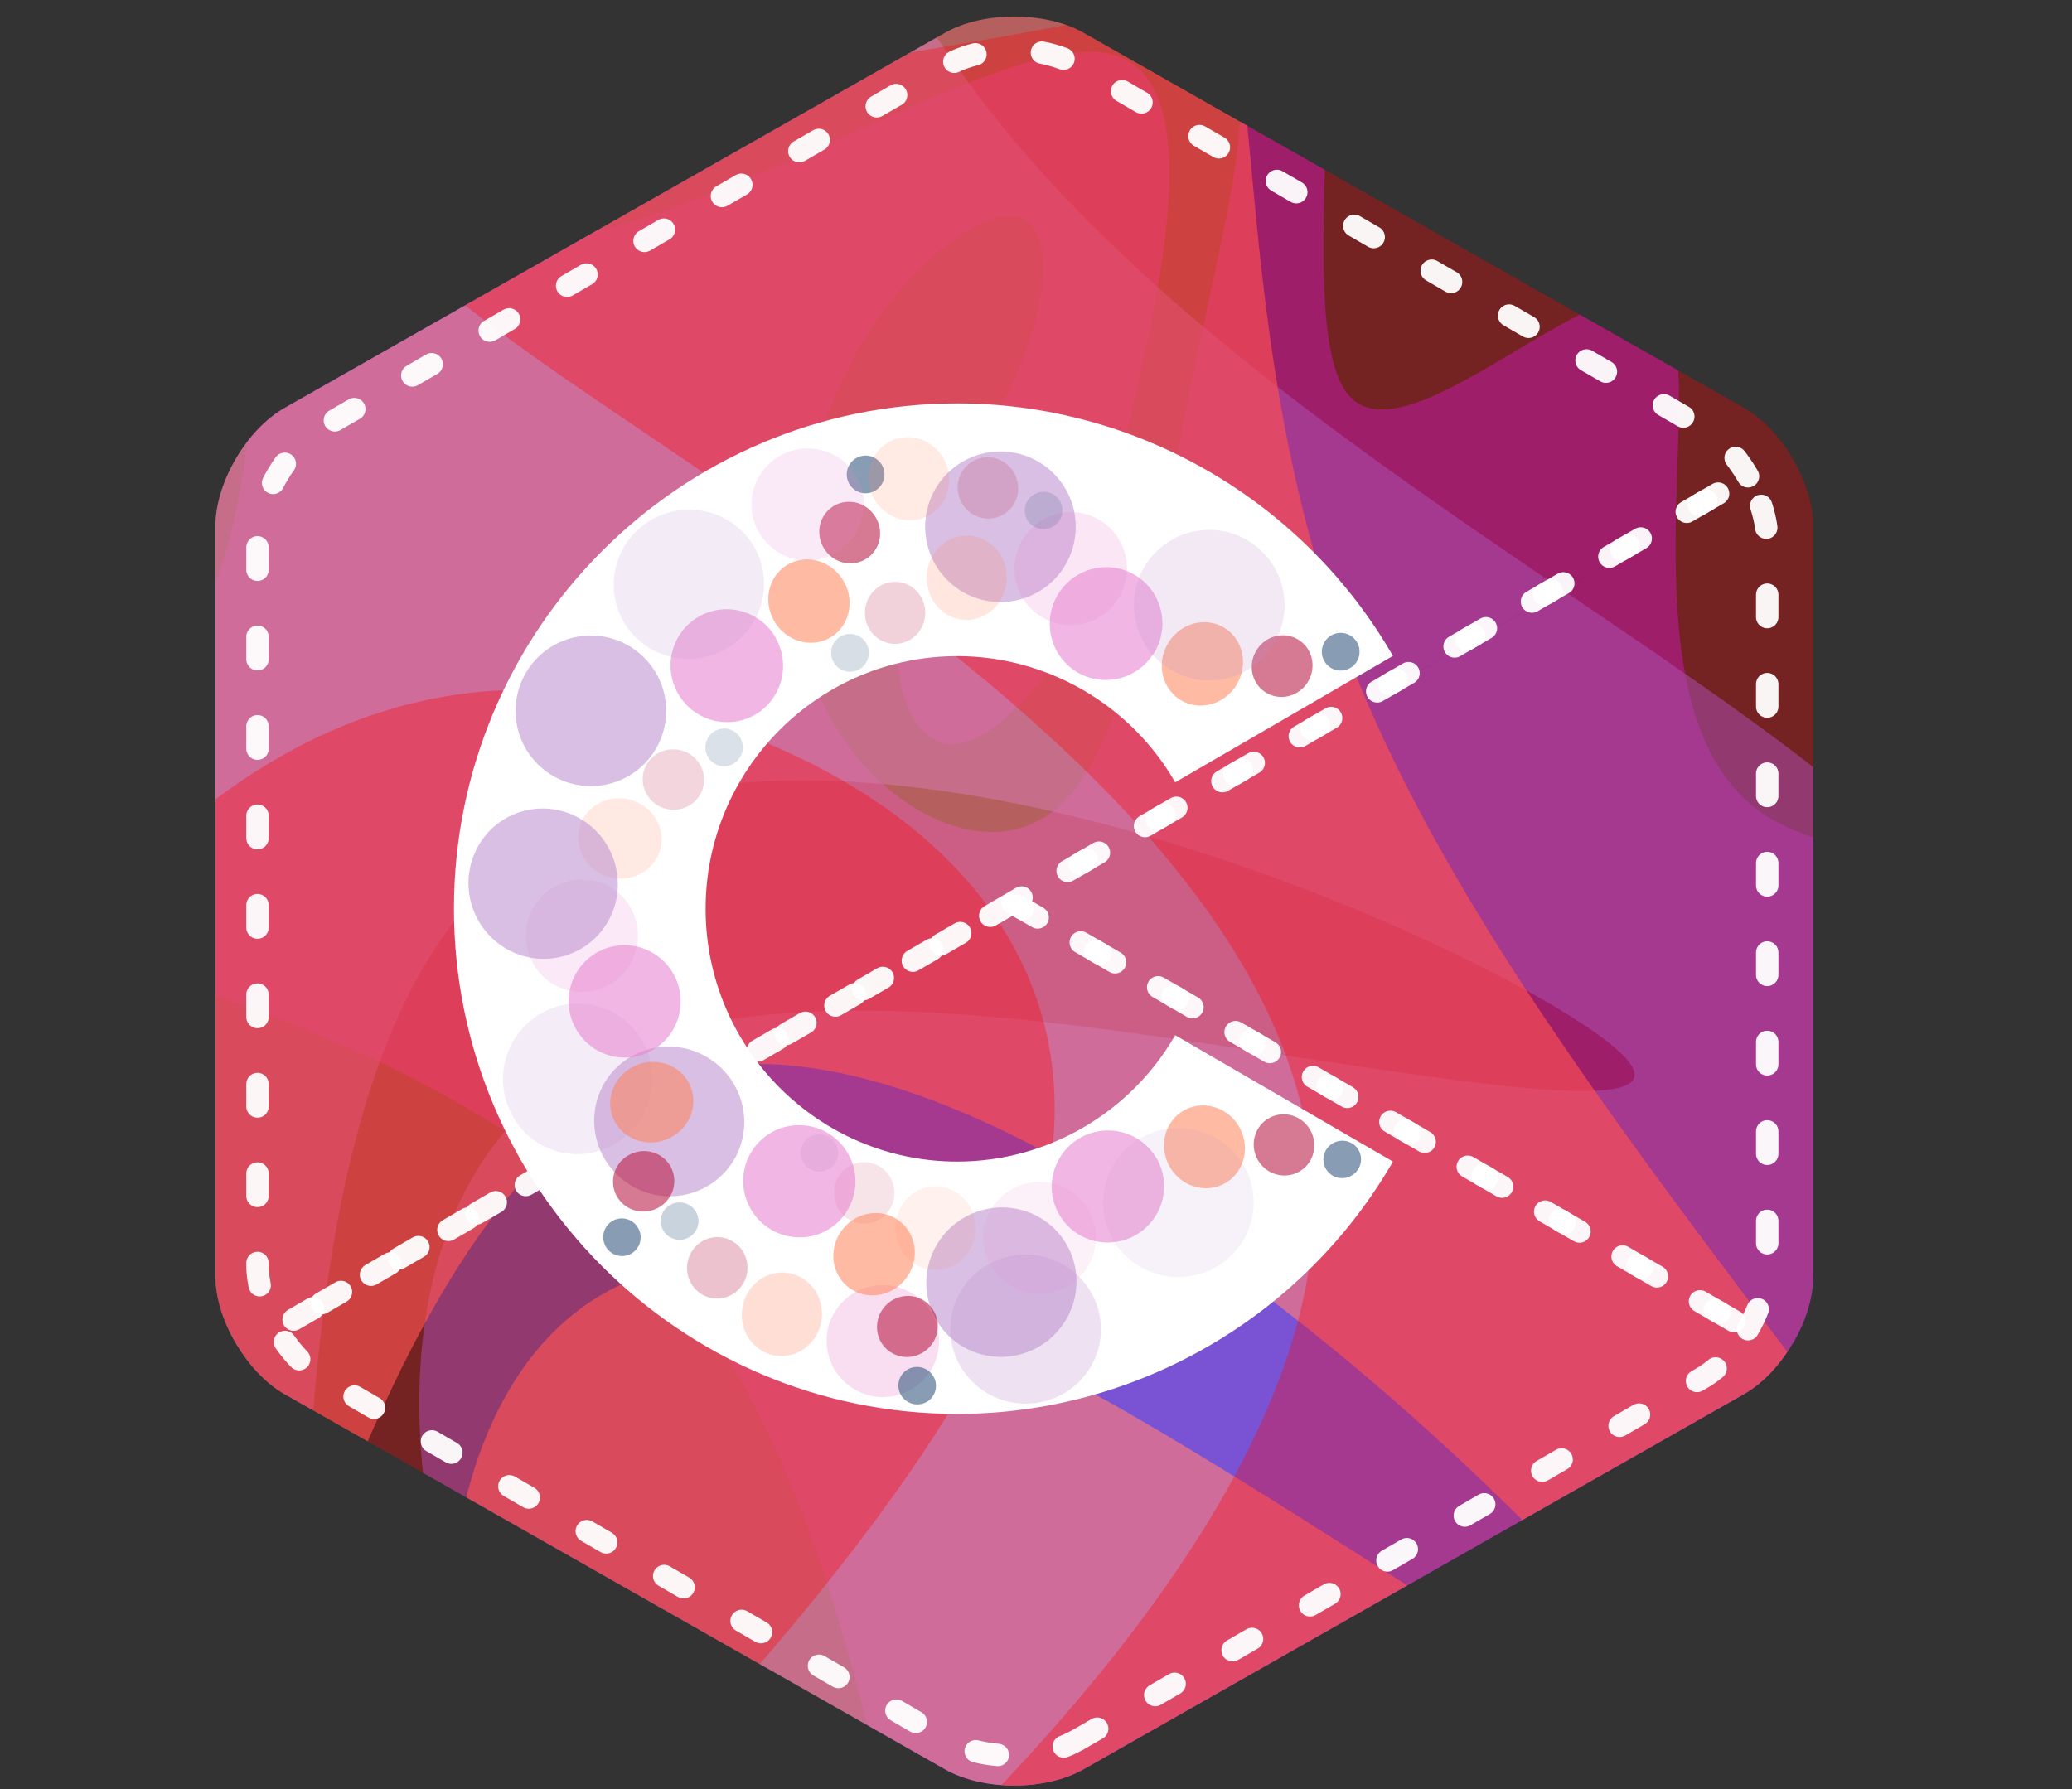 <?xml version="1.0" encoding="UTF-8" standalone="no"?>
<!-- Created with Inkscape (http://www.inkscape.org/) -->

<svg
   width="11.0in"
   height="9.5in"
   viewBox="0 0 11.0 9.5"
   version="1.1"
   id="SVGRoot"
   sodipodi:docname="C_logo.svg"
   inkscape:version="1.2.1 (9c6d41e410, 2022-07-14)"
   xmlns:inkscape="http://www.inkscape.org/namespaces/inkscape"
   xmlns:sodipodi="http://sodipodi.sourceforge.net/DTD/sodipodi-0.dtd"
   xmlns="http://www.w3.org/2000/svg"
   xmlns:svg="http://www.w3.org/2000/svg">
  <rect x="0" y="0" width="11.0" height="9.5" fill="#333333" stroke="none"/>
  <sodipodi:namedview
     id="namedview4155"
     pagecolor="#ffffff"
     bordercolor="#000000"
     borderopacity="0.25"
     inkscape:showpageshadow="2"
     inkscape:pageopacity="0.0"
     inkscape:pagecheckerboard="0"
     inkscape:deskcolor="#d1d1d1"
     inkscape:document-units="in"
     showgrid="false"
     inkscape:zoom="0.24976653"
     inkscape:cx="886.8282"
     inkscape:cy="1287.2021"
     inkscape:window-width="1920"
     inkscape:window-height="1003"
     inkscape:window-x="0"
     inkscape:window-y="0"
     inkscape:window-maximized="1"
     inkscape:current-layer="layer1"
     showguides="true" />
  <defs
     id="defs4150">
    <clipPath
       clipPathUnits="userSpaceOnUse"
       id="clipPath2996">
      <rect
         style="fill:#2b0000;fill-opacity:0.982;fill-rule:evenodd;stroke-width:3.24;stroke-linecap:round;stroke-linejoin:round"
         id="rect2998"
         width="131.337"
         height="75.859"
         x="123.607"
         y="65.786" />
    </clipPath>
    <inkscape:path-effect
       effect="bspline"
       id="path-effect1668"
       is_visible="true"
       lpeversion="1"
       weight="33.333"
       steps="2"
       helper_size="0"
       apply_no_weight="true"
       apply_with_weight="true"
       only_selected="false" />
    <inkscape:path-effect
       effect="bspline"
       id="path-effect1668-3"
       is_visible="true"
       lpeversion="1"
       weight="33.333"
       steps="2"
       helper_size="0"
       apply_no_weight="true"
       apply_with_weight="true"
       only_selected="false" />
    <inkscape:path-effect
       effect="bspline"
       id="path-effect1668-3-7"
       is_visible="true"
       lpeversion="1"
       weight="33.333"
       steps="2"
       helper_size="0"
       apply_no_weight="true"
       apply_with_weight="true"
       only_selected="false" />
    <inkscape:path-effect
       effect="bspline"
       id="path-effect1668-3-7-3"
       is_visible="true"
       lpeversion="1"
       weight="33.333"
       steps="2"
       helper_size="0"
       apply_no_weight="true"
       apply_with_weight="true"
       only_selected="false" />
    <clipPath
       clipPathUnits="userSpaceOnUse"
       id="clipPath1941">
      <g
         id="g1949"
         transform="translate(-21.025,4.117)">
        <path
           class="st0"
           d="M 31.287,4.472 C 31.354,4.359 31.395,4.231 31.395,4.116 V 0.132 c 0,-0.115 -0.041,-0.242 -0.108,-0.356 L 27.154,2.124 Z"
           id="path1943"
           style="clip-rule:evenodd;fill:#3949ab;fill-rule:evenodd;stroke-width:0.077" />
        <path
           class="st1"
           d="m 27.521,6.734 3.506,-1.992 c 0.101,-0.057 0.193,-0.157 0.259,-0.27 L 27.154,2.124 23.021,4.472 c 0.067,0.113 0.158,0.213 0.259,0.27 l 3.506,1.992 c 0.202,0.115 0.532,0.115 0.735,0 z"
           id="path1945"
           style="clip-rule:evenodd;fill:#283593;fill-rule:evenodd;stroke-width:0.077" />
        <path
           class="st2"
           d="m 31.287,-0.225 c -0.067,-0.113 -0.158,-0.213 -0.259,-0.27 L 27.521,-2.487 c -0.202,-0.115 -0.533,-0.115 -0.735,0 l -3.506,1.992 c -0.202,0.115 -0.367,0.397 -0.367,0.626 V 4.116 c 0,0.115 0.041,0.242 0.108,0.356 l 4.133,-2.348 z"
           id="path1947"
           style="clip-rule:evenodd;fill:#5c6bc0;fill-rule:evenodd;stroke-width:0.077" />
      </g>
    </clipPath>
  </defs>
  <g
     inkscape:label="Layer 1"
     inkscape:groupmode="layer"
     id="layer1">
    <g
       id="g3142">
      <g
         id="g1844"
         transform="translate(-0.744,-1.456)"
         clip-path="url(#clipPath1941)">
        <path
           style="fill:#922ad5;fill-opacity:0.654;fill-rule:evenodd;stroke:none;stroke-width:0.055;stroke-linecap:round;stroke-linejoin:round;stroke-dasharray:none;stroke-opacity:0.693"
           d="M 6.754,3.637 C 6.911,2.938 7.171,1.821 6.605,1.736 6.038,1.651 4.646,2.598 3.696,2.719 2.745,2.84 2.237,2.136 2.123,2.535 2.009,2.935 2.289,4.439 1.47,5.182 0.652,5.925 -1.264,5.908 -0.756,6.072 -0.248,6.237 2.685,6.584 4.081,7.986 c 1.396,1.401 1.255,3.857 1.82,3.87 0.565,0.013 1.835,-2.417 3.706,-2.345 1.871,0.073 4.342,2.649 4.705,3.256 0.363,0.607 -1.383,-0.755 -2.634,-1.564 -1.251,-0.809 -2.008,-1.066 -2.606,-1.029 -0.598,0.037 -1.039,0.367 -1.263,0.848 -0.225,0.481 -0.234,1.112 1.029,1.776 1.262,0.664 3.796,1.36 5.422,1.531 1.627,0.17 2.346,-0.186 1.886,-1.234 C 15.685,12.047 14.045,10.306 13.632,8.849 13.219,7.392 14.032,6.219 13.431,5.95 12.83,5.682 10.815,6.319 10.068,5.751 9.32,5.182 9.839,3.409 9.573,3.087 9.306,2.766 8.254,3.898 7.918,3.57 7.583,3.243 7.964,1.456 7.683,0.331 7.402,-0.794 6.459,-1.258 5.641,-1.029 4.822,-0.8 4.127,0.122 3.217,0.049 2.307,-0.025 1.182,-1.093 1.029,-1.011 0.875,-0.929 1.694,0.303 1.337,0.951 0.979,1.599 -0.554,1.663 -1.501,2.326 -2.448,2.988 -2.808,4.249 -2.517,4.862 -2.227,5.476 -1.286,5.442 -0.475,5.15 0.336,4.859 1.018,4.309 1.339,3.796 1.66,3.282 1.62,2.804 1.712,2.436 1.804,2.068 2.029,1.809 2.36,1.845 2.69,1.88 3.126,2.209 3.78,2.135 4.434,2.061 5.305,1.584 5.931,1.402 6.557,1.22 6.938,1.334 7.137,1.519 7.336,1.704 7.354,1.961 7.305,2.313 7.256,2.665 7.14,3.112 7.006,3.809 6.871,4.506 6.718,5.453 6.341,5.758 5.964,6.063 5.363,5.727 5.117,5.195 4.871,4.663 4.981,3.935 5.246,3.413 5.511,2.891 5.931,2.576 6.133,2.607 6.336,2.639 6.322,3.018 6.15,3.42 5.979,3.822 5.65,4.247 5.547,4.633 5.443,5.019 5.564,5.366 5.76,5.404 5.955,5.442 6.224,5.169 6.385,4.893 6.546,4.616 6.598,4.336 6.754,3.637 Z"
           id="path1666-6"
           sodipodi:nodetypes="cccccccccccccccccccccccccccccccccccccccccccccc"
           clip-path="none" />
        <path
           style="fill:#8071ff;fill-opacity:0.556;fill-rule:evenodd;stroke:none;stroke-width:0.066;stroke-linecap:round;stroke-linejoin:round;stroke-dasharray:none;stroke-opacity:0.693"
           d="m -2.982,0.132 c -0.373,-1.1 -0.961,-2.867 -1.458,-2.543 -0.497,0.324 -0.901,2.739 -1.548,3.652 -0.647,0.913 -1.536,0.325 -1.342,0.973 0.194,0.649 1.472,2.535 1.366,4.215 C -6.071,8.11 -7.561,9.585 -7.052,9.418 -6.544,9.251 -4.038,7.441 -1.973,8.31 0.093,9.179 1.719,12.726 2.163,12.302 2.607,11.878 1.87,7.483 3.364,6.121 4.858,4.759 8.582,6.431 9.29,6.997 9.998,7.563 7.691,7.023 6.155,6.869 4.619,6.716 3.855,6.948 3.42,7.468 2.984,7.988 2.878,8.795 3.045,9.644 3.211,10.492 3.65,11.383 5.092,11.324 6.534,11.266 8.979,10.258 10.353,9.224 11.727,8.19 12.03,7.128 10.935,6.021 9.84,4.915 7.347,3.762 6,2.046 4.652,0.33 4.45,-1.949 3.798,-1.854 3.145,-1.76 2.042,0.708 1.064,0.498 0.086,0.288 -0.766,-2.601 -1.198,-2.842 -1.63,-3.083 -1.643,-0.676 -2.133,-0.872 -2.623,-1.068 -3.59,-3.866 -4.601,-5.221 c -1.011,-1.355 -2.065,-1.267 -2.535,-0.306 -0.469,0.961 -0.354,2.795 -1.107,3.404 -0.753,0.609 -2.375,-0.005 -2.436,0.229 -0.06,0.235 1.441,1.318 1.623,2.505 C -8.874,1.798 -10.011,3.088 -10.272,4.756 -10.534,6.425 -9.921,8.471 -9.264,9.102 -8.607,9.734 -7.906,8.95 -7.487,7.907 -7.067,6.864 -6.93,5.562 -7.045,4.592 -7.16,3.622 -7.529,2.984 -7.718,2.397 -7.907,1.809 -7.915,1.271 -7.636,1.062 c 0.28,-0.209 0.848,-0.09 1.3,-0.705 0.452,-0.615 0.787,-1.964 1.141,-2.709 0.354,-0.744 0.727,-0.883 1.012,-0.78 0.284,0.103 0.48,0.449 0.69,0.98 0.211,0.531 0.437,1.248 0.826,2.328 0.388,1.081 0.939,2.525 0.864,3.248 -0.075,0.722 -0.776,0.722 -1.341,0.17 -0.565,-0.552 -0.995,-1.657 -1.159,-2.595 -0.164,-0.938 -0.064,-1.708 0.115,-1.822 0.179,-0.114 0.435,0.428 0.587,1.124 0.152,0.697 0.198,1.548 0.391,2.169 0.193,0.621 0.532,1.013 0.709,0.913 0.177,-0.1 0.192,-0.692 0.121,-1.205 -0.071,-0.513 -0.229,-0.946 -0.602,-2.046 z"
           id="path1666"
           sodipodi:nodetypes="cccccccccccccccccccccccccccccccccccccccccccccc"
           inkscape:label="path1666"
           clip-path="none" />
        <path
           style="fill:#ff7a79;fill-opacity:0.639;fill-rule:evenodd;stroke:none;stroke-width:0.061;stroke-linecap:round;stroke-linejoin:round;stroke-dasharray:none;stroke-opacity:0.693"
           d="M 0.123,-0.481 C 0.075,-1.533 0.006,-3.218 -0.541,-3.175 c -0.548,0.042 -1.576,1.813 -2.422,2.264 -0.847,0.452 -1.512,-0.415 -1.507,0.194 0.005,0.609 0.68,2.694 0.128,4.003 -0.552,1.309 -2.332,1.843 -1.816,1.932 0.516,0.089 3.329,-0.266 5.01,1.346 1.681,1.612 2.23,5.191 2.757,5.044 C 2.134,11.462 2.638,7.59 4.391,7.15 6.144,6.709 9.146,9.7 9.65,10.469 10.154,11.238 8.16,9.785 6.777,8.984 5.394,8.183 4.622,8.033 4.078,8.261 3.534,8.489 3.218,9.093 3.143,9.852 c -0.075,0.758 0.091,1.67 1.444,2.259 1.353,0.588 3.892,0.853 5.446,0.624 1.554,-0.229 2.121,-0.952 1.405,-2.328 C 10.722,9.031 8.721,7.002 7.935,5.023 7.149,3.045 7.578,1.116 6.947,0.905 6.317,0.694 4.627,2.199 3.777,1.598 2.927,0.997 2.917,-1.709 2.581,-2.094 2.246,-2.479 1.584,-0.543 1.183,-0.916 0.781,-1.29 0.64,-3.975 0.068,-5.514 -0.503,-7.053 -1.504,-7.447 -2.199,-6.878 c -0.695,0.569 -1.083,2.099 -1.946,2.259 -0.863,0.16 -2.201,-1.051 -2.321,-0.889 -0.119,0.163 0.98,1.699 0.828,2.737 -0.152,1.038 -1.554,1.578 -2.248,2.808 -0.693,1.231 -0.678,3.152 -0.239,3.951 0.439,0.799 1.3,0.476 1.971,-0.181 0.671,-0.657 1.15,-1.647 1.305,-2.481 0.155,-0.834 -0.015,-1.511 -0.031,-2.068 -0.016,-0.557 0.121,-0.995 0.437,-1.041 0.316,-0.046 0.811,0.301 1.396,0.004 0.585,-0.297 1.26,-1.238 1.79,-1.683 0.529,-0.444 0.913,-0.392 1.149,-0.184 0.236,0.209 0.323,0.574 0.375,1.095 0.052,0.522 0.069,1.2 0.137,2.243 C 0.472,0.737 0.592,2.146 0.328,2.696 0.063,3.245 -0.587,2.936 -0.962,2.242 -1.337,1.547 -1.437,0.466 -1.336,-0.363 -1.235,-1.192 -0.933,-1.77 -0.737,-1.783 c 0.197,-0.013 0.288,0.537 0.241,1.166 -0.048,0.629 -0.235,1.337 -0.224,1.923 0.011,0.586 0.22,1.052 0.411,1.049 0.191,-0.003 0.365,-0.474 0.438,-0.919 0.072,-0.445 0.043,-0.864 -0.005,-1.917 z"
           id="path1666-6-5"
           sodipodi:nodetypes="cccccccccccccccccccccccccccccccccccccccccccccc"
           inkscape:label="2"
           clip-path="none" />
        <path
           style="fill:#ff0000;fill-opacity:0.326;fill-rule:evenodd;stroke:none;stroke-width:0.07;stroke-linecap:round;stroke-linejoin:round;stroke-dasharray:none;stroke-opacity:0.693"
           d="M 19.799,4.041 C 21.248,4.29 23.565,4.703 23.728,3.891 23.89,3.079 21.899,1.042 21.627,-0.33 21.354,-1.701 22.799,-2.408 21.97,-2.586 21.14,-2.764 18.037,-2.414 16.48,-3.618 14.924,-4.821 14.915,-7.579 14.586,-6.853 14.258,-6.127 13.608,-1.918 10.742,0.042 7.876,2.003 2.794,1.715 2.781,2.528 2.768,3.34 7.824,5.252 7.717,7.942 7.61,10.632 2.34,14.1 1.093,14.601 -0.154,15.102 2.621,12.636 4.266,10.864 5.91,9.091 6.424,8.011 6.333,7.149 6.243,6.286 5.549,5.641 4.549,5.301 3.549,4.962 2.244,4.927 0.9,6.72 -0.444,8.514 -1.825,12.136 -2.139,14.471 -2.453,16.806 -1.7,17.854 0.457,17.228 2.614,16.602 6.176,14.302 9.18,13.758 12.184,13.214 14.63,14.425 15.171,13.569 15.712,12.714 14.347,9.792 15.505,8.736 16.663,7.679 20.344,8.488 21.002,8.116 21.66,7.743 19.296,6.19 19.965,5.718 c 0.669,-0.472 4.373,0.139 6.694,-0.226 2.321,-0.365 3.258,-1.706 2.765,-2.892 -0.493,-1.186 -2.415,-2.218 -2.285,-3.525 0.13,-1.307 2.314,-2.89 2.141,-3.113 -0.173,-0.224 -2.702,0.912 -4.051,0.375 -1.349,-0.537 -1.518,-2.746 -2.91,-4.132 -1.393,-1.385 -4.009,-1.947 -5.271,-1.55 -1.262,0.397 -1.17,1.751 -0.547,2.929 0.622,1.178 1.774,2.178 2.844,2.658 1.07,0.48 2.058,0.438 2.821,0.584 0.764,0.146 1.303,0.479 1.238,0.953 -0.065,0.474 -0.735,1.09 -0.567,2.034 0.168,0.943 1.175,2.214 1.566,3.121 0.391,0.907 0.165,1.451 -0.213,1.731 -0.378,0.28 -0.91,0.297 -1.639,0.214 -0.729,-0.083 -1.657,-0.265 -3.102,-0.482 -1.445,-0.218 -3.406,-0.471 -4.046,-1.024 -0.64,-0.553 0.041,-1.407 1.136,-1.742 1.095,-0.335 2.603,-0.152 3.689,0.247 1.086,0.399 1.748,1.014 1.688,1.305 -0.061,0.291 -0.846,0.257 -1.681,-0.004 -0.835,-0.261 -1.721,-0.748 -2.522,-0.911 -0.801,-0.162 -1.517,3.719e-4 -1.591,0.28 -0.073,0.28 0.497,0.676 1.072,0.917 0.576,0.241 1.157,0.326 2.606,0.575 z"
           id="path1666-6-5-5"
           sodipodi:nodetypes="cccccccccccccccccccccccccccccccccccccccccccccc"
           inkscape:label="1"
           clip-path="none" />
      </g>
      <path
         class="st0"
         d="M 9.28,7.058 C 9.343,6.949 9.382,6.825 9.382,6.715 V 2.873 c 0,-0.111 -0.039,-0.234 -0.102,-0.344 L 5.375,4.794 Z"
         id="path15573"
         style="clip-rule:evenodd;fill:none;fill-rule:evenodd;stroke:#ffffff;stroke-width:0.119;stroke-linecap:round;stroke-linejoin:round;stroke-dasharray:0.119, 0.356;stroke-dashoffset:0;stroke-opacity:0.95" />
      <path
         class="st1"
         d="M 5.722,9.239 9.035,7.318 C 9.13,7.263 9.217,7.167 9.28,7.058 L 5.375,4.794 1.469,7.058 c 0.063,0.109 0.15,0.205 0.245,0.26 l 3.313,1.921 c 0.191,0.111 0.503,0.111 0.694,0 z"
         id="path15575"
         style="clip-rule:evenodd;fill:none;fill-rule:evenodd;stroke:#ffffff;stroke-width:0.119;stroke-linecap:round;stroke-linejoin:round;stroke-dasharray:0.119, 0.356;stroke-dashoffset:0;stroke-opacity:0.95" />
      <path
         class="st2"
         d="M 9.28,2.529 C 9.217,2.42 9.13,2.324 9.035,2.269 L 5.722,0.348 c -0.191,-0.111 -0.504,-0.111 -0.694,0 L 1.714,2.269 c -0.191,0.111 -0.347,0.383 -0.347,0.604 v 3.842 c 0,0.111 0.039,0.234 0.102,0.344 l 3.905,-2.264 z"
         id="path15577"
         style="clip-rule:evenodd;fill:#ffffff;fill-opacity:0;fill-rule:evenodd;stroke:#ffffff;stroke-width:0.119;stroke-linecap:round;stroke-linejoin:round;stroke-dasharray:0.119, 0.356;stroke-dashoffset:0;stroke-opacity:0.95" />
      <path
         class="st3"
         d="m 5.082,7.508 c -1.473,0 -2.672,-1.204 -2.672,-2.683 0,-1.479 1.199,-2.683 2.672,-2.683 0.95,0 1.837,0.514 2.313,1.341 L 6.239,4.154 C 6.001,3.74 5.557,3.484 5.082,3.484 c -0.737,0 -1.336,0.602 -1.336,1.342 0,0.739 0.599,1.342 1.336,1.342 0.476,0 0.919,-0.257 1.157,-0.671 L 7.395,6.168 C 6.919,6.994 6.032,7.508 5.082,7.508 Z"
         id="path15579"
         style="clip-rule:evenodd;fill:#ffffff;fill-opacity:1;fill-rule:evenodd;stroke:none;stroke-width:0.095;stroke-linecap:round;stroke-linejoin:round;stroke-dasharray:none;stroke-dashoffset:0;stroke-opacity:0.537" />
    </g>
    <g
       id="g5511">
      <g
         id="g5445">
        <g
           id="g5380">
          <g
             id="g5316">
            <g
               id="g5253">
              <g
                 id="g4529"
                 transform="rotate(-31.156,5.006,4.739)">
                <path
                   style="fill:#bf95d0;fill-opacity:0.6;fill-rule:evenodd;stroke-width:0.077;stroke-linecap:round;stroke-linejoin:round;stroke-opacity:0.537"
                   id="path2490"
                   sodipodi:type="arc"
                   sodipodi:cx="3.9054353"
                   sodipodi:cy="2.9468229"
                   sodipodi:rx="0.40000001"
                   sodipodi:ry="0.40000001"
                   sodipodi:start="0.045278583"
                   sodipodi:end="0.030602753"
                   sodipodi:open="true"
                   sodipodi:arc-type="arc"
                   d="M 4.305,2.965 A 0.4,0.4 0 0 1 3.889,3.346 0.4,0.4 0 0 1 3.506,2.932 0.4,0.4 0 0 1 3.919,2.547 0.4,0.4 0 0 1 4.305,2.959" />
                <path
                   style="fill:#e786d0;fill-opacity:0.6;fill-rule:evenodd;stroke-width:0.057;stroke-linecap:round;stroke-linejoin:round;stroke-opacity:0.537"
                   id="path2490-3"
                   sodipodi:type="arc"
                   sodipodi:cx="4.647099"
                   sodipodi:cy="3.1151168"
                   sodipodi:rx="0.29859823"
                   sodipodi:ry="0.30032617"
                   sodipodi:start="0.045278583"
                   sodipodi:end="0.030602753"
                   sodipodi:open="true"
                   sodipodi:arc-type="arc"
                   d="M 4.945,3.129 A 0.299,0.3 0 0 1 4.635,3.415 0.299,0.3 0 0 1 4.349,3.104 0.299,0.3 0 0 1 4.657,2.815 0.299,0.3 0 0 1 4.946,3.124" />
                <path
                   style="fill:#ff8259;fill-opacity:0.554;fill-rule:evenodd;stroke-width:0.042;stroke-linecap:round;stroke-linejoin:round;stroke-opacity:0.537"
                   id="path2490-3-6"
                   sodipodi:type="arc"
                   sodipodi:cx="5.1973357"
                   sodipodi:cy="3.0470819"
                   sodipodi:rx="0.21274799"
                   sodipodi:ry="0.22406603"
                   sodipodi:start="0.045278583"
                   sodipodi:end="0.030602753"
                   sodipodi:open="true"
                   sodipodi:arc-type="arc"
                   d="M 5.41,3.057 A 0.213,0.224 0 0 1 5.188,3.271 0.213,0.224 0 0 1 4.985,3.039 0.213,0.224 0 0 1 5.205,2.823 0.213,0.224 0 0 1 5.41,3.054" />
                <path
                   style="fill:#b81641;fill-opacity:0.573;fill-rule:evenodd;stroke-width:0.031;stroke-linecap:round;stroke-linejoin:round;stroke-opacity:0.537"
                   id="path2490-3-6-7"
                   sodipodi:type="arc"
                   sodipodi:cx="5.570734"
                   sodipodi:cy="2.8473313"
                   sodipodi:rx="0.16013195"
                   sodipodi:ry="0.16439421"
                   sodipodi:start="0.045278583"
                   sodipodi:end="0.030602753"
                   sodipodi:open="true"
                   sodipodi:arc-type="arc"
                   d="M 5.731,2.855 A 0.16,0.164 0 0 1 5.564,3.012 0.16,0.164 0 0 1 5.411,2.841 0.16,0.164 0 0 1 5.576,2.683 0.16,0.164 0 0 1 5.731,2.852" />
                <path
                   style="fill:#2f557d;fill-opacity:0.573;fill-rule:evenodd;stroke-width:0.019;stroke-linecap:round;stroke-linejoin:round;stroke-opacity:0.537"
                   id="path2490-3-6-7-5"
                   sodipodi:type="arc"
                   sodipodi:cx="5.80264"
                   sodipodi:cy="2.6269324"
                   sodipodi:rx="0.1"
                   sodipodi:ry="0.1"
                   sodipodi:start="0.045278583"
                   sodipodi:end="0.030602753"
                   sodipodi:open="true"
                   sodipodi:arc-type="arc"
                   d="M 5.903,2.631 A 0.1,0.1 0 0 1 5.798,2.727 0.1,0.1 0 0 1 5.703,2.623 0.1,0.1 0 0 1 5.806,2.527 0.1,0.1 0 0 1 5.903,2.63" />
              </g>
              <g
                 id="g4529-6"
                 transform="rotate(29.732,4.89,5.52)">
                <path
                   style="fill:#bf95d0;fill-opacity:0.6;fill-rule:evenodd;stroke-width:0.077;stroke-linecap:round;stroke-linejoin:round;stroke-opacity:0.537"
                   id="path2490-2"
                   sodipodi:type="arc"
                   sodipodi:cx="3.9054353"
                   sodipodi:cy="2.9468229"
                   sodipodi:rx="0.40000001"
                   sodipodi:ry="0.40000001"
                   sodipodi:start="0.045278583"
                   sodipodi:end="0.030602753"
                   sodipodi:open="true"
                   sodipodi:arc-type="arc"
                   d="M 4.305,2.965 A 0.4,0.4 0 0 1 3.889,3.346 0.4,0.4 0 0 1 3.506,2.932 0.4,0.4 0 0 1 3.919,2.547 0.4,0.4 0 0 1 4.305,2.959" />
                <path
                   style="fill:#e786d0;fill-opacity:0.6;fill-rule:evenodd;stroke-width:0.057;stroke-linecap:round;stroke-linejoin:round;stroke-opacity:0.537"
                   id="path2490-3-61"
                   sodipodi:type="arc"
                   sodipodi:cx="4.647099"
                   sodipodi:cy="3.1151168"
                   sodipodi:rx="0.29859823"
                   sodipodi:ry="0.30032617"
                   sodipodi:start="0.045278583"
                   sodipodi:end="0.030602753"
                   sodipodi:open="true"
                   sodipodi:arc-type="arc"
                   d="M 4.945,3.129 A 0.299,0.3 0 0 1 4.635,3.415 0.299,0.3 0 0 1 4.349,3.104 0.299,0.3 0 0 1 4.657,2.815 0.299,0.3 0 0 1 4.946,3.124" />
                <path
                   style="fill:#ff8259;fill-opacity:0.554;fill-rule:evenodd;stroke-width:0.042;stroke-linecap:round;stroke-linejoin:round;stroke-opacity:0.537"
                   id="path2490-3-6-8"
                   sodipodi:type="arc"
                   sodipodi:cx="5.1973357"
                   sodipodi:cy="3.0470819"
                   sodipodi:rx="0.21274799"
                   sodipodi:ry="0.22406603"
                   sodipodi:start="0.045278583"
                   sodipodi:end="0.030602753"
                   sodipodi:open="true"
                   sodipodi:arc-type="arc"
                   d="M 5.41,3.057 A 0.213,0.224 0 0 1 5.188,3.271 0.213,0.224 0 0 1 4.985,3.039 0.213,0.224 0 0 1 5.205,2.823 0.213,0.224 0 0 1 5.41,3.054" />
                <path
                   style="fill:#b81641;fill-opacity:0.573;fill-rule:evenodd;stroke-width:0.031;stroke-linecap:round;stroke-linejoin:round;stroke-opacity:0.537"
                   id="path2490-3-6-7-7"
                   sodipodi:type="arc"
                   sodipodi:cx="5.570734"
                   sodipodi:cy="2.8473313"
                   sodipodi:rx="0.16013195"
                   sodipodi:ry="0.16439421"
                   sodipodi:start="0.045278583"
                   sodipodi:end="0.030602753"
                   sodipodi:open="true"
                   sodipodi:arc-type="arc"
                   d="M 5.731,2.855 A 0.16,0.164 0 0 1 5.564,3.012 0.16,0.164 0 0 1 5.411,2.841 0.16,0.164 0 0 1 5.576,2.683 0.16,0.164 0 0 1 5.731,2.852" />
                <path
                   style="fill:#2f557d;fill-opacity:0.573;fill-rule:evenodd;stroke-width:0.019;stroke-linecap:round;stroke-linejoin:round;stroke-opacity:0.537"
                   id="path2490-3-6-7-5-9"
                   sodipodi:type="arc"
                   sodipodi:cx="5.80264"
                   sodipodi:cy="2.6269324"
                   sodipodi:rx="0.1"
                   sodipodi:ry="0.1"
                   sodipodi:start="0.045278583"
                   sodipodi:end="0.030602753"
                   sodipodi:open="true"
                   sodipodi:arc-type="arc"
                   d="M 5.903,2.631 A 0.1,0.1 0 0 1 5.798,2.727 0.1,0.1 0 0 1 5.703,2.623 0.1,0.1 0 0 1 5.806,2.527 0.1,0.1 0 0 1 5.903,2.63" />
              </g>
              <g
                 id="g4529-6-4"
                 transform="rotate(-178.003,5.165,3.058)"
                 style="opacity:0.338;stroke:none;stroke-width:1;stroke-dasharray:none;stroke-opacity:1">
                <path
                   style="fill:#bf95d0;fill-opacity:0.6;fill-rule:evenodd;stroke:none;stroke-width:1;stroke-linecap:round;stroke-linejoin:round;stroke-dasharray:none;stroke-opacity:1"
                   id="path2490-2-5"
                   sodipodi:type="arc"
                   sodipodi:cx="3.9054353"
                   sodipodi:cy="2.9468229"
                   sodipodi:rx="0.40000001"
                   sodipodi:ry="0.40000001"
                   sodipodi:start="0.045278583"
                   sodipodi:end="0.030602753"
                   sodipodi:open="true"
                   sodipodi:arc-type="arc"
                   d="M 4.305,2.965 A 0.4,0.4 0 0 1 3.889,3.346 0.4,0.4 0 0 1 3.506,2.932 0.4,0.4 0 0 1 3.919,2.547 0.4,0.4 0 0 1 4.305,2.959" />
                <path
                   style="fill:#e786d0;fill-opacity:0.6;fill-rule:evenodd;stroke:none;stroke-width:1;stroke-linecap:round;stroke-linejoin:round;stroke-dasharray:none;stroke-opacity:1"
                   id="path2490-3-61-0"
                   sodipodi:type="arc"
                   sodipodi:cx="4.647099"
                   sodipodi:cy="3.1151168"
                   sodipodi:rx="0.29859823"
                   sodipodi:ry="0.30032617"
                   sodipodi:start="0.045278583"
                   sodipodi:end="0.030602753"
                   sodipodi:open="true"
                   sodipodi:arc-type="arc"
                   d="M 4.945,3.129 A 0.299,0.3 0 0 1 4.635,3.415 0.299,0.3 0 0 1 4.349,3.104 0.299,0.3 0 0 1 4.657,2.815 0.299,0.3 0 0 1 4.946,3.124" />
                <path
                   style="fill:#ff8259;fill-opacity:0.554;fill-rule:evenodd;stroke:none;stroke-width:1;stroke-linecap:round;stroke-linejoin:round;stroke-dasharray:none;stroke-opacity:1"
                   id="path2490-3-6-8-3"
                   sodipodi:type="arc"
                   sodipodi:cx="5.1973357"
                   sodipodi:cy="3.0470819"
                   sodipodi:rx="0.21274799"
                   sodipodi:ry="0.22406603"
                   sodipodi:start="0.045278583"
                   sodipodi:end="0.030602753"
                   sodipodi:open="true"
                   sodipodi:arc-type="arc"
                   d="M 5.41,3.057 A 0.213,0.224 0 0 1 5.188,3.271 0.213,0.224 0 0 1 4.985,3.039 0.213,0.224 0 0 1 5.205,2.823 0.213,0.224 0 0 1 5.41,3.054" />
                <path
                   style="fill:#b81641;fill-opacity:0.573;fill-rule:evenodd;stroke:none;stroke-width:1;stroke-linecap:round;stroke-linejoin:round;stroke-dasharray:none;stroke-opacity:1"
                   id="path2490-3-6-7-7-6"
                   sodipodi:type="arc"
                   sodipodi:cx="5.570734"
                   sodipodi:cy="2.8473313"
                   sodipodi:rx="0.16013195"
                   sodipodi:ry="0.16439421"
                   sodipodi:start="0.045278583"
                   sodipodi:end="0.030602753"
                   sodipodi:open="true"
                   sodipodi:arc-type="arc"
                   d="M 5.731,2.855 A 0.16,0.164 0 0 1 5.564,3.012 0.16,0.164 0 0 1 5.411,2.841 0.16,0.164 0 0 1 5.576,2.683 0.16,0.164 0 0 1 5.731,2.852" />
                <path
                   style="fill:#2f557d;fill-opacity:0.573;fill-rule:evenodd;stroke:none;stroke-width:1;stroke-linecap:round;stroke-linejoin:round;stroke-dasharray:none;stroke-opacity:1"
                   id="path2490-3-6-7-5-9-1"
                   sodipodi:type="arc"
                   sodipodi:cx="5.80264"
                   sodipodi:cy="2.6269324"
                   sodipodi:rx="0.1"
                   sodipodi:ry="0.1"
                   sodipodi:start="0.045278583"
                   sodipodi:end="0.030602753"
                   sodipodi:open="true"
                   sodipodi:arc-type="arc"
                   d="M 5.903,2.631 A 0.1,0.1 0 0 1 5.798,2.727 0.1,0.1 0 0 1 5.703,2.623 0.1,0.1 0 0 1 5.806,2.527 0.1,0.1 0 0 1 5.903,2.63" />
              </g>
              <g
                 id="g4529-3"
                 transform="matrix(0.872,-0.489,-0.484,-0.864,3.337,11.264)">
                <path
                   style="fill:#bf95d0;fill-opacity:0.6;fill-rule:evenodd;stroke-width:0.077;stroke-linecap:round;stroke-linejoin:round;stroke-opacity:0.537"
                   id="path2490-5"
                   sodipodi:type="arc"
                   sodipodi:cx="3.9054353"
                   sodipodi:cy="2.9468229"
                   sodipodi:rx="0.40000001"
                   sodipodi:ry="0.40000001"
                   sodipodi:start="0.045278583"
                   sodipodi:end="0.030602753"
                   sodipodi:open="true"
                   sodipodi:arc-type="arc"
                   d="M 4.305,2.965 A 0.4,0.4 0 0 1 3.889,3.346 0.4,0.4 0 0 1 3.506,2.932 0.4,0.4 0 0 1 3.919,2.547 0.4,0.4 0 0 1 4.305,2.959" />
                <path
                   style="fill:#e786d0;fill-opacity:0.6;fill-rule:evenodd;stroke-width:0.057;stroke-linecap:round;stroke-linejoin:round;stroke-opacity:0.537"
                   id="path2490-3-62"
                   sodipodi:type="arc"
                   sodipodi:cx="4.647099"
                   sodipodi:cy="3.1151168"
                   sodipodi:rx="0.29859823"
                   sodipodi:ry="0.30032617"
                   sodipodi:start="0.045278583"
                   sodipodi:end="0.030602753"
                   sodipodi:open="true"
                   sodipodi:arc-type="arc"
                   d="M 4.945,3.129 A 0.299,0.3 0 0 1 4.635,3.415 0.299,0.3 0 0 1 4.349,3.104 0.299,0.3 0 0 1 4.657,2.815 0.299,0.3 0 0 1 4.946,3.124" />
                <path
                   style="fill:#ff8259;fill-opacity:0.554;fill-rule:evenodd;stroke-width:0.042;stroke-linecap:round;stroke-linejoin:round;stroke-opacity:0.537"
                   id="path2490-3-6-9"
                   sodipodi:type="arc"
                   sodipodi:cx="5.1973357"
                   sodipodi:cy="3.0470819"
                   sodipodi:rx="0.21274799"
                   sodipodi:ry="0.22406603"
                   sodipodi:start="0.045278583"
                   sodipodi:end="0.030602753"
                   sodipodi:open="true"
                   sodipodi:arc-type="arc"
                   d="M 5.41,3.057 A 0.213,0.224 0 0 1 5.188,3.271 0.213,0.224 0 0 1 4.985,3.039 0.213,0.224 0 0 1 5.205,2.823 0.213,0.224 0 0 1 5.41,3.054" />
                <path
                   style="fill:#b81641;fill-opacity:0.573;fill-rule:evenodd;stroke-width:0.031;stroke-linecap:round;stroke-linejoin:round;stroke-opacity:0.537"
                   id="path2490-3-6-7-1"
                   sodipodi:type="arc"
                   sodipodi:cx="5.570734"
                   sodipodi:cy="2.8473313"
                   sodipodi:rx="0.16013195"
                   sodipodi:ry="0.16439421"
                   sodipodi:start="0.045278583"
                   sodipodi:end="0.030602753"
                   sodipodi:open="true"
                   sodipodi:arc-type="arc"
                   d="M 5.731,2.855 A 0.16,0.164 0 0 1 5.564,3.012 0.16,0.164 0 0 1 5.411,2.841 0.16,0.164 0 0 1 5.576,2.683 0.16,0.164 0 0 1 5.731,2.852" />
                <path
                   style="fill:#2f557d;fill-opacity:0.573;fill-rule:evenodd;stroke-width:0.019;stroke-linecap:round;stroke-linejoin:round;stroke-opacity:0.537"
                   id="path2490-3-6-7-5-2"
                   sodipodi:type="arc"
                   sodipodi:cx="5.80264"
                   sodipodi:cy="2.6269324"
                   sodipodi:rx="0.1"
                   sodipodi:ry="0.1"
                   sodipodi:start="0.045278583"
                   sodipodi:end="0.030602753"
                   sodipodi:open="true"
                   sodipodi:arc-type="arc"
                   d="M 5.903,2.631 A 0.1,0.1 0 0 1 5.798,2.727 0.1,0.1 0 0 1 5.703,2.623 0.1,0.1 0 0 1 5.806,2.527 0.1,0.1 0 0 1 5.903,2.63" />
              </g>
              <g
                 id="g4529-3-2"
                 transform="matrix(0.248,-0.969,-0.96,-0.246,4.927,10.238)"
                 style="opacity:0.312">
                <path
                   style="fill:#bf95d0;fill-opacity:0.6;fill-rule:evenodd;stroke-width:0.077;stroke-linecap:round;stroke-linejoin:round;stroke-opacity:0.537"
                   id="path2490-5-02"
                   sodipodi:type="arc"
                   sodipodi:cx="3.9054353"
                   sodipodi:cy="2.9468229"
                   sodipodi:rx="0.40000001"
                   sodipodi:ry="0.40000001"
                   sodipodi:start="0.045278583"
                   sodipodi:end="0.030602753"
                   sodipodi:open="true"
                   sodipodi:arc-type="arc"
                   d="M 4.305,2.965 A 0.4,0.4 0 0 1 3.889,3.346 0.4,0.4 0 0 1 3.506,2.932 0.4,0.4 0 0 1 3.919,2.547 0.4,0.4 0 0 1 4.305,2.959" />
                <path
                   style="fill:#e786d0;fill-opacity:0.6;fill-rule:evenodd;stroke-width:0.057;stroke-linecap:round;stroke-linejoin:round;stroke-opacity:0.537"
                   id="path2490-3-62-3"
                   sodipodi:type="arc"
                   sodipodi:cx="4.647099"
                   sodipodi:cy="3.1151168"
                   sodipodi:rx="0.29859823"
                   sodipodi:ry="0.30032617"
                   sodipodi:start="0.045278583"
                   sodipodi:end="0.030602753"
                   sodipodi:open="true"
                   sodipodi:arc-type="arc"
                   d="M 4.945,3.129 A 0.299,0.3 0 0 1 4.635,3.415 0.299,0.3 0 0 1 4.349,3.104 0.299,0.3 0 0 1 4.657,2.815 0.299,0.3 0 0 1 4.946,3.124" />
                <path
                   style="fill:#ff8259;fill-opacity:0.554;fill-rule:evenodd;stroke-width:0.042;stroke-linecap:round;stroke-linejoin:round;stroke-opacity:0.537"
                   id="path2490-3-6-9-7"
                   sodipodi:type="arc"
                   sodipodi:cx="5.1973357"
                   sodipodi:cy="3.0470819"
                   sodipodi:rx="0.21274799"
                   sodipodi:ry="0.22406603"
                   sodipodi:start="0.045278583"
                   sodipodi:end="0.030602753"
                   sodipodi:open="true"
                   sodipodi:arc-type="arc"
                   d="M 5.41,3.057 A 0.213,0.224 0 0 1 5.188,3.271 0.213,0.224 0 0 1 4.985,3.039 0.213,0.224 0 0 1 5.205,2.823 0.213,0.224 0 0 1 5.41,3.054" />
                <path
                   style="fill:#b81641;fill-opacity:0.573;fill-rule:evenodd;stroke-width:0.031;stroke-linecap:round;stroke-linejoin:round;stroke-opacity:0.537"
                   id="path2490-3-6-7-1-5"
                   sodipodi:type="arc"
                   sodipodi:cx="5.570734"
                   sodipodi:cy="2.8473313"
                   sodipodi:rx="0.16013195"
                   sodipodi:ry="0.16439421"
                   sodipodi:start="0.045278583"
                   sodipodi:end="0.030602753"
                   sodipodi:open="true"
                   sodipodi:arc-type="arc"
                   d="M 5.731,2.855 A 0.16,0.164 0 0 1 5.564,3.012 0.16,0.164 0 0 1 5.411,2.841 0.16,0.164 0 0 1 5.576,2.683 0.16,0.164 0 0 1 5.731,2.852" />
                <path
                   style="fill:#2f557d;fill-opacity:0.573;fill-rule:evenodd;stroke-width:0.019;stroke-linecap:round;stroke-linejoin:round;stroke-opacity:0.537"
                   id="path2490-3-6-7-5-2-9"
                   sodipodi:type="arc"
                   sodipodi:cx="5.80264"
                   sodipodi:cy="2.6269324"
                   sodipodi:rx="0.1"
                   sodipodi:ry="0.1"
                   sodipodi:start="0.045278583"
                   sodipodi:end="0.030602753"
                   sodipodi:open="true"
                   sodipodi:arc-type="arc"
                   d="M 5.903,2.631 A 0.1,0.1 0 0 1 5.798,2.727 0.1,0.1 0 0 1 5.703,2.623 0.1,0.1 0 0 1 5.806,2.527 0.1,0.1 0 0 1 5.903,2.63" />
              </g>
              <g
                 id="g4529-3-2-1"
                 transform="matrix(-0.991,-0.137,-0.136,0.981,9.716,4.702)"
                 style="opacity:0.45">
                <path
                   style="fill:#bf95d0;fill-opacity:0.6;fill-rule:evenodd;stroke-width:0.077;stroke-linecap:round;stroke-linejoin:round;stroke-opacity:0.537"
                   id="path2490-5-02-5"
                   sodipodi:type="arc"
                   sodipodi:cx="3.9054353"
                   sodipodi:cy="2.9468229"
                   sodipodi:rx="0.40000001"
                   sodipodi:ry="0.40000001"
                   sodipodi:start="0.045278583"
                   sodipodi:end="0.030602753"
                   sodipodi:open="true"
                   sodipodi:arc-type="arc"
                   d="M 4.305,2.965 A 0.4,0.4 0 0 1 3.889,3.346 0.4,0.4 0 0 1 3.506,2.932 0.4,0.4 0 0 1 3.919,2.547 0.4,0.4 0 0 1 4.305,2.959" />
                <path
                   style="fill:#e786d0;fill-opacity:0.6;fill-rule:evenodd;stroke-width:0.057;stroke-linecap:round;stroke-linejoin:round;stroke-opacity:0.537"
                   id="path2490-3-62-3-5"
                   sodipodi:type="arc"
                   sodipodi:cx="4.647099"
                   sodipodi:cy="3.1151168"
                   sodipodi:rx="0.29859823"
                   sodipodi:ry="0.30032617"
                   sodipodi:start="0.045278583"
                   sodipodi:end="0.030602753"
                   sodipodi:open="true"
                   sodipodi:arc-type="arc"
                   d="M 4.945,3.129 A 0.299,0.3 0 0 1 4.635,3.415 0.299,0.3 0 0 1 4.349,3.104 0.299,0.3 0 0 1 4.657,2.815 0.299,0.3 0 0 1 4.946,3.124" />
                <path
                   style="fill:#ff8259;fill-opacity:0.554;fill-rule:evenodd;stroke-width:0.042;stroke-linecap:round;stroke-linejoin:round;stroke-opacity:0.537"
                   id="path2490-3-6-9-7-47"
                   sodipodi:type="arc"
                   sodipodi:cx="5.1973357"
                   sodipodi:cy="3.0470819"
                   sodipodi:rx="0.21274799"
                   sodipodi:ry="0.22406603"
                   sodipodi:start="0.045278583"
                   sodipodi:end="0.030602753"
                   sodipodi:open="true"
                   sodipodi:arc-type="arc"
                   d="M 5.41,3.057 A 0.213,0.224 0 0 1 5.188,3.271 0.213,0.224 0 0 1 4.985,3.039 0.213,0.224 0 0 1 5.205,2.823 0.213,0.224 0 0 1 5.41,3.054" />
                <path
                   style="fill:#b81641;fill-opacity:0.573;fill-rule:evenodd;stroke-width:0.031;stroke-linecap:round;stroke-linejoin:round;stroke-opacity:0.537"
                   id="path2490-3-6-7-1-5-65"
                   sodipodi:type="arc"
                   sodipodi:cx="5.570734"
                   sodipodi:cy="2.8473313"
                   sodipodi:rx="0.16013195"
                   sodipodi:ry="0.16439421"
                   sodipodi:start="0.045278583"
                   sodipodi:end="0.030602753"
                   sodipodi:open="true"
                   sodipodi:arc-type="arc"
                   d="M 5.731,2.855 A 0.16,0.164 0 0 1 5.564,3.012 0.16,0.164 0 0 1 5.411,2.841 0.16,0.164 0 0 1 5.576,2.683 0.16,0.164 0 0 1 5.731,2.852" />
                <path
                   style="fill:#2f557d;fill-opacity:0.573;fill-rule:evenodd;stroke-width:0.019;stroke-linecap:round;stroke-linejoin:round;stroke-opacity:0.537"
                   id="path2490-3-6-7-5-2-9-6"
                   sodipodi:type="arc"
                   sodipodi:cx="5.80264"
                   sodipodi:cy="2.6269324"
                   sodipodi:rx="0.1"
                   sodipodi:ry="0.1"
                   sodipodi:start="0.045278583"
                   sodipodi:end="0.030602753"
                   sodipodi:open="true"
                   sodipodi:arc-type="arc"
                   d="M 5.903,2.631 A 0.1,0.1 0 0 1 5.798,2.727 0.1,0.1 0 0 1 5.703,2.623 0.1,0.1 0 0 1 5.806,2.527 0.1,0.1 0 0 1 5.903,2.63" />
              </g>
              <g
                 id="g4529-3-2-3"
                 transform="matrix(-1,0.028,0.027,0.99,10.082,3.359)"
                 style="opacity:0.2">
                <path
                   style="fill:#bf95d0;fill-opacity:0.6;fill-rule:evenodd;stroke-width:0.077;stroke-linecap:round;stroke-linejoin:round;stroke-opacity:0.537"
                   id="path2490-5-02-1"
                   sodipodi:type="arc"
                   sodipodi:cx="3.9054353"
                   sodipodi:cy="2.9468229"
                   sodipodi:rx="0.40000001"
                   sodipodi:ry="0.40000001"
                   sodipodi:start="0.045278583"
                   sodipodi:end="0.030602753"
                   sodipodi:open="true"
                   sodipodi:arc-type="arc"
                   d="M 4.305,2.965 A 0.4,0.4 0 0 1 3.889,3.346 0.4,0.4 0 0 1 3.506,2.932 0.4,0.4 0 0 1 3.919,2.547 0.4,0.4 0 0 1 4.305,2.959" />
                <path
                   style="fill:#e786d0;fill-opacity:0.6;fill-rule:evenodd;stroke-width:0.057;stroke-linecap:round;stroke-linejoin:round;stroke-opacity:0.537"
                   id="path2490-3-62-3-9"
                   sodipodi:type="arc"
                   sodipodi:cx="4.647099"
                   sodipodi:cy="3.1151168"
                   sodipodi:rx="0.29859823"
                   sodipodi:ry="0.30032617"
                   sodipodi:start="0.045278583"
                   sodipodi:end="0.030602753"
                   sodipodi:open="true"
                   sodipodi:arc-type="arc"
                   d="M 4.945,3.129 A 0.299,0.3 0 0 1 4.635,3.415 0.299,0.3 0 0 1 4.349,3.104 0.299,0.3 0 0 1 4.657,2.815 0.299,0.3 0 0 1 4.946,3.124" />
                <path
                   style="fill:#ff8259;fill-opacity:0.554;fill-rule:evenodd;stroke-width:0.042;stroke-linecap:round;stroke-linejoin:round;stroke-opacity:0.537"
                   id="path2490-3-6-9-7-4"
                   sodipodi:type="arc"
                   sodipodi:cx="5.1973357"
                   sodipodi:cy="3.0470819"
                   sodipodi:rx="0.21274799"
                   sodipodi:ry="0.22406603"
                   sodipodi:start="0.045278583"
                   sodipodi:end="0.030602753"
                   sodipodi:open="true"
                   sodipodi:arc-type="arc"
                   d="M 5.41,3.057 A 0.213,0.224 0 0 1 5.188,3.271 0.213,0.224 0 0 1 4.985,3.039 0.213,0.224 0 0 1 5.205,2.823 0.213,0.224 0 0 1 5.41,3.054" />
                <path
                   style="fill:#b81641;fill-opacity:0.573;fill-rule:evenodd;stroke-width:0.031;stroke-linecap:round;stroke-linejoin:round;stroke-opacity:0.537"
                   id="path2490-3-6-7-1-5-7"
                   sodipodi:type="arc"
                   sodipodi:cx="5.570734"
                   sodipodi:cy="2.8473313"
                   sodipodi:rx="0.16013195"
                   sodipodi:ry="0.16439421"
                   sodipodi:start="0.045278583"
                   sodipodi:end="0.030602753"
                   sodipodi:open="true"
                   sodipodi:arc-type="arc"
                   d="M 5.731,2.855 A 0.16,0.164 0 0 1 5.564,3.012 0.16,0.164 0 0 1 5.411,2.841 0.16,0.164 0 0 1 5.576,2.683 0.16,0.164 0 0 1 5.731,2.852" />
                <path
                   style="fill:#2f557d;fill-opacity:0.573;fill-rule:evenodd;stroke-width:0.019;stroke-linecap:round;stroke-linejoin:round;stroke-opacity:0.537"
                   id="path2490-3-6-7-5-2-9-8"
                   sodipodi:type="arc"
                   sodipodi:cx="5.80264"
                   sodipodi:cy="2.6269324"
                   sodipodi:rx="0.1"
                   sodipodi:ry="0.1"
                   sodipodi:start="0.045278583"
                   sodipodi:end="0.030602753"
                   sodipodi:open="true"
                   sodipodi:arc-type="arc"
                   d="M 5.903,2.631 A 0.1,0.1 0 0 1 5.798,2.727 0.1,0.1 0 0 1 5.703,2.623 0.1,0.1 0 0 1 5.806,2.527 0.1,0.1 0 0 1 5.903,2.63" />
              </g>
              <g
                 id="g4529-3-2-8"
                 transform="matrix(0.932,-0.362,-0.359,-0.923,1.075,7.236)"
                 style="opacity:0.297">
                <path
                   style="fill:#bf95d0;fill-opacity:0.6;fill-rule:evenodd;stroke-width:0.077;stroke-linecap:round;stroke-linejoin:round;stroke-opacity:0.537"
                   id="path2490-5-02-9"
                   sodipodi:type="arc"
                   sodipodi:cx="3.9054353"
                   sodipodi:cy="2.9468229"
                   sodipodi:rx="0.40000001"
                   sodipodi:ry="0.40000001"
                   sodipodi:start="0.045278583"
                   sodipodi:end="0.030602753"
                   sodipodi:open="true"
                   sodipodi:arc-type="arc"
                   d="M 4.305,2.965 A 0.4,0.4 0 0 1 3.889,3.346 0.4,0.4 0 0 1 3.506,2.932 0.4,0.4 0 0 1 3.919,2.547 0.4,0.4 0 0 1 4.305,2.959" />
                <path
                   style="fill:#e786d0;fill-opacity:0.6;fill-rule:evenodd;stroke-width:0.057;stroke-linecap:round;stroke-linejoin:round;stroke-opacity:0.537"
                   id="path2490-3-62-3-7"
                   sodipodi:type="arc"
                   sodipodi:cx="4.647099"
                   sodipodi:cy="3.1151168"
                   sodipodi:rx="0.29859823"
                   sodipodi:ry="0.30032617"
                   sodipodi:start="0.045278583"
                   sodipodi:end="0.030602753"
                   sodipodi:open="true"
                   sodipodi:arc-type="arc"
                   d="M 4.945,3.129 A 0.299,0.3 0 0 1 4.635,3.415 0.299,0.3 0 0 1 4.349,3.104 0.299,0.3 0 0 1 4.657,2.815 0.299,0.3 0 0 1 4.946,3.124" />
                <path
                   style="fill:#ff8259;fill-opacity:0.554;fill-rule:evenodd;stroke-width:0.042;stroke-linecap:round;stroke-linejoin:round;stroke-opacity:0.537"
                   id="path2490-3-6-9-7-3"
                   sodipodi:type="arc"
                   sodipodi:cx="5.1973357"
                   sodipodi:cy="3.0470819"
                   sodipodi:rx="0.21274799"
                   sodipodi:ry="0.22406603"
                   sodipodi:start="0.045278583"
                   sodipodi:end="0.030602753"
                   sodipodi:open="true"
                   sodipodi:arc-type="arc"
                   d="M 5.41,3.057 A 0.213,0.224 0 0 1 5.188,3.271 0.213,0.224 0 0 1 4.985,3.039 0.213,0.224 0 0 1 5.205,2.823 0.213,0.224 0 0 1 5.41,3.054" />
                <path
                   style="fill:#b81641;fill-opacity:0.573;fill-rule:evenodd;stroke-width:0.031;stroke-linecap:round;stroke-linejoin:round;stroke-opacity:0.537"
                   id="path2490-3-6-7-1-5-6"
                   sodipodi:type="arc"
                   sodipodi:cx="5.570734"
                   sodipodi:cy="2.8473313"
                   sodipodi:rx="0.16013195"
                   sodipodi:ry="0.16439421"
                   sodipodi:start="0.045278583"
                   sodipodi:end="0.030602753"
                   sodipodi:open="true"
                   sodipodi:arc-type="arc"
                   d="M 5.731,2.855 A 0.16,0.164 0 0 1 5.564,3.012 0.16,0.164 0 0 1 5.411,2.841 0.16,0.164 0 0 1 5.576,2.683 0.16,0.164 0 0 1 5.731,2.852" />
                <path
                   style="fill:#2f557d;fill-opacity:0.573;fill-rule:evenodd;stroke-width:0.019;stroke-linecap:round;stroke-linejoin:round;stroke-opacity:0.537"
                   id="path2490-3-6-7-5-2-9-1"
                   sodipodi:type="arc"
                   sodipodi:cx="5.80264"
                   sodipodi:cy="2.6269324"
                   sodipodi:rx="0.1"
                   sodipodi:ry="0.1"
                   sodipodi:start="0.045278583"
                   sodipodi:end="0.030602753"
                   sodipodi:open="true"
                   sodipodi:arc-type="arc"
                   d="M 5.903,2.631 A 0.1,0.1 0 0 1 5.798,2.727 0.1,0.1 0 0 1 5.703,2.623 0.1,0.1 0 0 1 5.806,2.527 0.1,0.1 0 0 1 5.903,2.63" />
              </g>
              <g
                 id="g4529-3-7"
                 transform="matrix(0.795,0.607,0.601,-0.787,-1.323,5.903)">
                <path
                   style="fill:#bf95d0;fill-opacity:0.6;fill-rule:evenodd;stroke-width:0.077;stroke-linecap:round;stroke-linejoin:round;stroke-opacity:0.537"
                   id="path2490-5-0"
                   sodipodi:type="arc"
                   sodipodi:cx="3.9054353"
                   sodipodi:cy="2.9468229"
                   sodipodi:rx="0.40000001"
                   sodipodi:ry="0.40000001"
                   sodipodi:start="0.045278583"
                   sodipodi:end="0.030602753"
                   sodipodi:open="true"
                   sodipodi:arc-type="arc"
                   d="M 4.305,2.965 A 0.4,0.4 0 0 1 3.889,3.346 0.4,0.4 0 0 1 3.506,2.932 0.4,0.4 0 0 1 3.919,2.547 0.4,0.4 0 0 1 4.305,2.959" />
                <path
                   style="fill:#e786d0;fill-opacity:0.6;fill-rule:evenodd;stroke-width:0.057;stroke-linecap:round;stroke-linejoin:round;stroke-opacity:0.537"
                   id="path2490-3-62-9"
                   sodipodi:type="arc"
                   sodipodi:cx="4.647099"
                   sodipodi:cy="3.1151168"
                   sodipodi:rx="0.29859823"
                   sodipodi:ry="0.30032617"
                   sodipodi:start="0.045278583"
                   sodipodi:end="0.030602753"
                   sodipodi:open="true"
                   sodipodi:arc-type="arc"
                   d="M 4.945,3.129 A 0.299,0.3 0 0 1 4.635,3.415 0.299,0.3 0 0 1 4.349,3.104 0.299,0.3 0 0 1 4.657,2.815 0.299,0.3 0 0 1 4.946,3.124" />
                <path
                   style="fill:#ff8259;fill-opacity:0.554;fill-rule:evenodd;stroke-width:0.042;stroke-linecap:round;stroke-linejoin:round;stroke-opacity:0.537"
                   id="path2490-3-6-9-3"
                   sodipodi:type="arc"
                   sodipodi:cx="5.1973357"
                   sodipodi:cy="3.0470819"
                   sodipodi:rx="0.21274799"
                   sodipodi:ry="0.22406603"
                   sodipodi:start="0.045278583"
                   sodipodi:end="0.030602753"
                   sodipodi:open="true"
                   sodipodi:arc-type="arc"
                   d="M 5.41,3.057 A 0.213,0.224 0 0 1 5.188,3.271 0.213,0.224 0 0 1 4.985,3.039 0.213,0.224 0 0 1 5.205,2.823 0.213,0.224 0 0 1 5.41,3.054" />
                <path
                   style="fill:#b81641;fill-opacity:0.573;fill-rule:evenodd;stroke-width:0.031;stroke-linecap:round;stroke-linejoin:round;stroke-opacity:0.537"
                   id="path2490-3-6-7-1-6"
                   sodipodi:type="arc"
                   sodipodi:cx="5.570734"
                   sodipodi:cy="2.8473313"
                   sodipodi:rx="0.16013195"
                   sodipodi:ry="0.16439421"
                   sodipodi:start="0.045278583"
                   sodipodi:end="0.030602753"
                   sodipodi:open="true"
                   sodipodi:arc-type="arc"
                   d="M 5.731,2.855 A 0.16,0.164 0 0 1 5.564,3.012 0.16,0.164 0 0 1 5.411,2.841 0.16,0.164 0 0 1 5.576,2.683 0.16,0.164 0 0 1 5.731,2.852" />
                <path
                   style="fill:#2f557d;fill-opacity:0.573;fill-rule:evenodd;stroke-width:0.019;stroke-linecap:round;stroke-linejoin:round;stroke-opacity:0.537"
                   id="path2490-3-6-7-5-2-0"
                   sodipodi:type="arc"
                   sodipodi:cx="5.80264"
                   sodipodi:cy="2.6269324"
                   sodipodi:rx="0.1"
                   sodipodi:ry="0.1"
                   sodipodi:start="0.045278583"
                   sodipodi:end="0.030602753"
                   sodipodi:open="true"
                   sodipodi:arc-type="arc"
                   d="M 5.903,2.631 A 0.1,0.1 0 0 1 5.798,2.727 0.1,0.1 0 0 1 5.703,2.623 0.1,0.1 0 0 1 5.806,2.527 0.1,0.1 0 0 1 5.903,2.63" />
              </g>
              <g
                 id="g4529-3-7-0"
                 transform="matrix(0.375,0.927,0.918,-0.371,-1.286,2.165)">
                <path
                   style="fill:#bf95d0;fill-opacity:0.6;fill-rule:evenodd;stroke-width:0.077;stroke-linecap:round;stroke-linejoin:round;stroke-opacity:0.537"
                   id="path2490-5-0-6"
                   sodipodi:type="arc"
                   sodipodi:cx="3.9054353"
                   sodipodi:cy="2.9468229"
                   sodipodi:rx="0.40000001"
                   sodipodi:ry="0.40000001"
                   sodipodi:start="0.045278583"
                   sodipodi:end="0.030602753"
                   sodipodi:open="true"
                   sodipodi:arc-type="arc"
                   d="M 4.305,2.965 A 0.4,0.4 0 0 1 3.889,3.346 0.4,0.4 0 0 1 3.506,2.932 0.4,0.4 0 0 1 3.919,2.547 0.4,0.4 0 0 1 4.305,2.959" />
                <path
                   style="fill:#e786d0;fill-opacity:0.6;fill-rule:evenodd;stroke-width:0.057;stroke-linecap:round;stroke-linejoin:round;stroke-opacity:0.537"
                   id="path2490-3-62-9-3"
                   sodipodi:type="arc"
                   sodipodi:cx="4.647099"
                   sodipodi:cy="3.1151168"
                   sodipodi:rx="0.29859823"
                   sodipodi:ry="0.30032617"
                   sodipodi:start="0.045278583"
                   sodipodi:end="0.030602753"
                   sodipodi:open="true"
                   sodipodi:arc-type="arc"
                   d="M 4.945,3.129 A 0.299,0.3 0 0 1 4.635,3.415 0.299,0.3 0 0 1 4.349,3.104 0.299,0.3 0 0 1 4.657,2.815 0.299,0.3 0 0 1 4.946,3.124" />
                <path
                   style="fill:#ff8259;fill-opacity:0.554;fill-rule:evenodd;stroke-width:0.042;stroke-linecap:round;stroke-linejoin:round;stroke-opacity:0.537"
                   id="path2490-3-6-9-3-2"
                   sodipodi:type="arc"
                   sodipodi:cx="5.1973357"
                   sodipodi:cy="3.0470819"
                   sodipodi:rx="0.21274799"
                   sodipodi:ry="0.22406603"
                   sodipodi:start="0.045278583"
                   sodipodi:end="0.030602753"
                   sodipodi:open="true"
                   sodipodi:arc-type="arc"
                   d="M 5.41,3.057 A 0.213,0.224 0 0 1 5.188,3.271 0.213,0.224 0 0 1 4.985,3.039 0.213,0.224 0 0 1 5.205,2.823 0.213,0.224 0 0 1 5.41,3.054" />
                <path
                   style="fill:#b81641;fill-opacity:0.573;fill-rule:evenodd;stroke-width:0.031;stroke-linecap:round;stroke-linejoin:round;stroke-opacity:0.537"
                   id="path2490-3-6-7-1-6-0"
                   sodipodi:type="arc"
                   sodipodi:cx="5.570734"
                   sodipodi:cy="2.8473313"
                   sodipodi:rx="0.16013195"
                   sodipodi:ry="0.16439421"
                   sodipodi:start="0.045278583"
                   sodipodi:end="0.030602753"
                   sodipodi:open="true"
                   sodipodi:arc-type="arc"
                   d="M 5.731,2.855 A 0.16,0.164 0 0 1 5.564,3.012 0.16,0.164 0 0 1 5.411,2.841 0.16,0.164 0 0 1 5.576,2.683 0.16,0.164 0 0 1 5.731,2.852" />
                <path
                   style="fill:#2f557d;fill-opacity:0.573;fill-rule:evenodd;stroke-width:0.019;stroke-linecap:round;stroke-linejoin:round;stroke-opacity:0.537"
                   id="path2490-3-6-7-5-2-0-6"
                   sodipodi:type="arc"
                   sodipodi:cx="5.80264"
                   sodipodi:cy="2.6269324"
                   sodipodi:rx="0.1"
                   sodipodi:ry="0.1"
                   sodipodi:start="0.045278583"
                   sodipodi:end="0.030602753"
                   sodipodi:open="true"
                   sodipodi:arc-type="arc"
                   d="M 5.903,2.631 A 0.1,0.1 0 0 1 5.798,2.727 0.1,0.1 0 0 1 5.703,2.623 0.1,0.1 0 0 1 5.806,2.527 0.1,0.1 0 0 1 5.903,2.63" />
              </g>
            </g>
          </g>
        </g>
      </g>
    </g>
  </g>
</svg>

